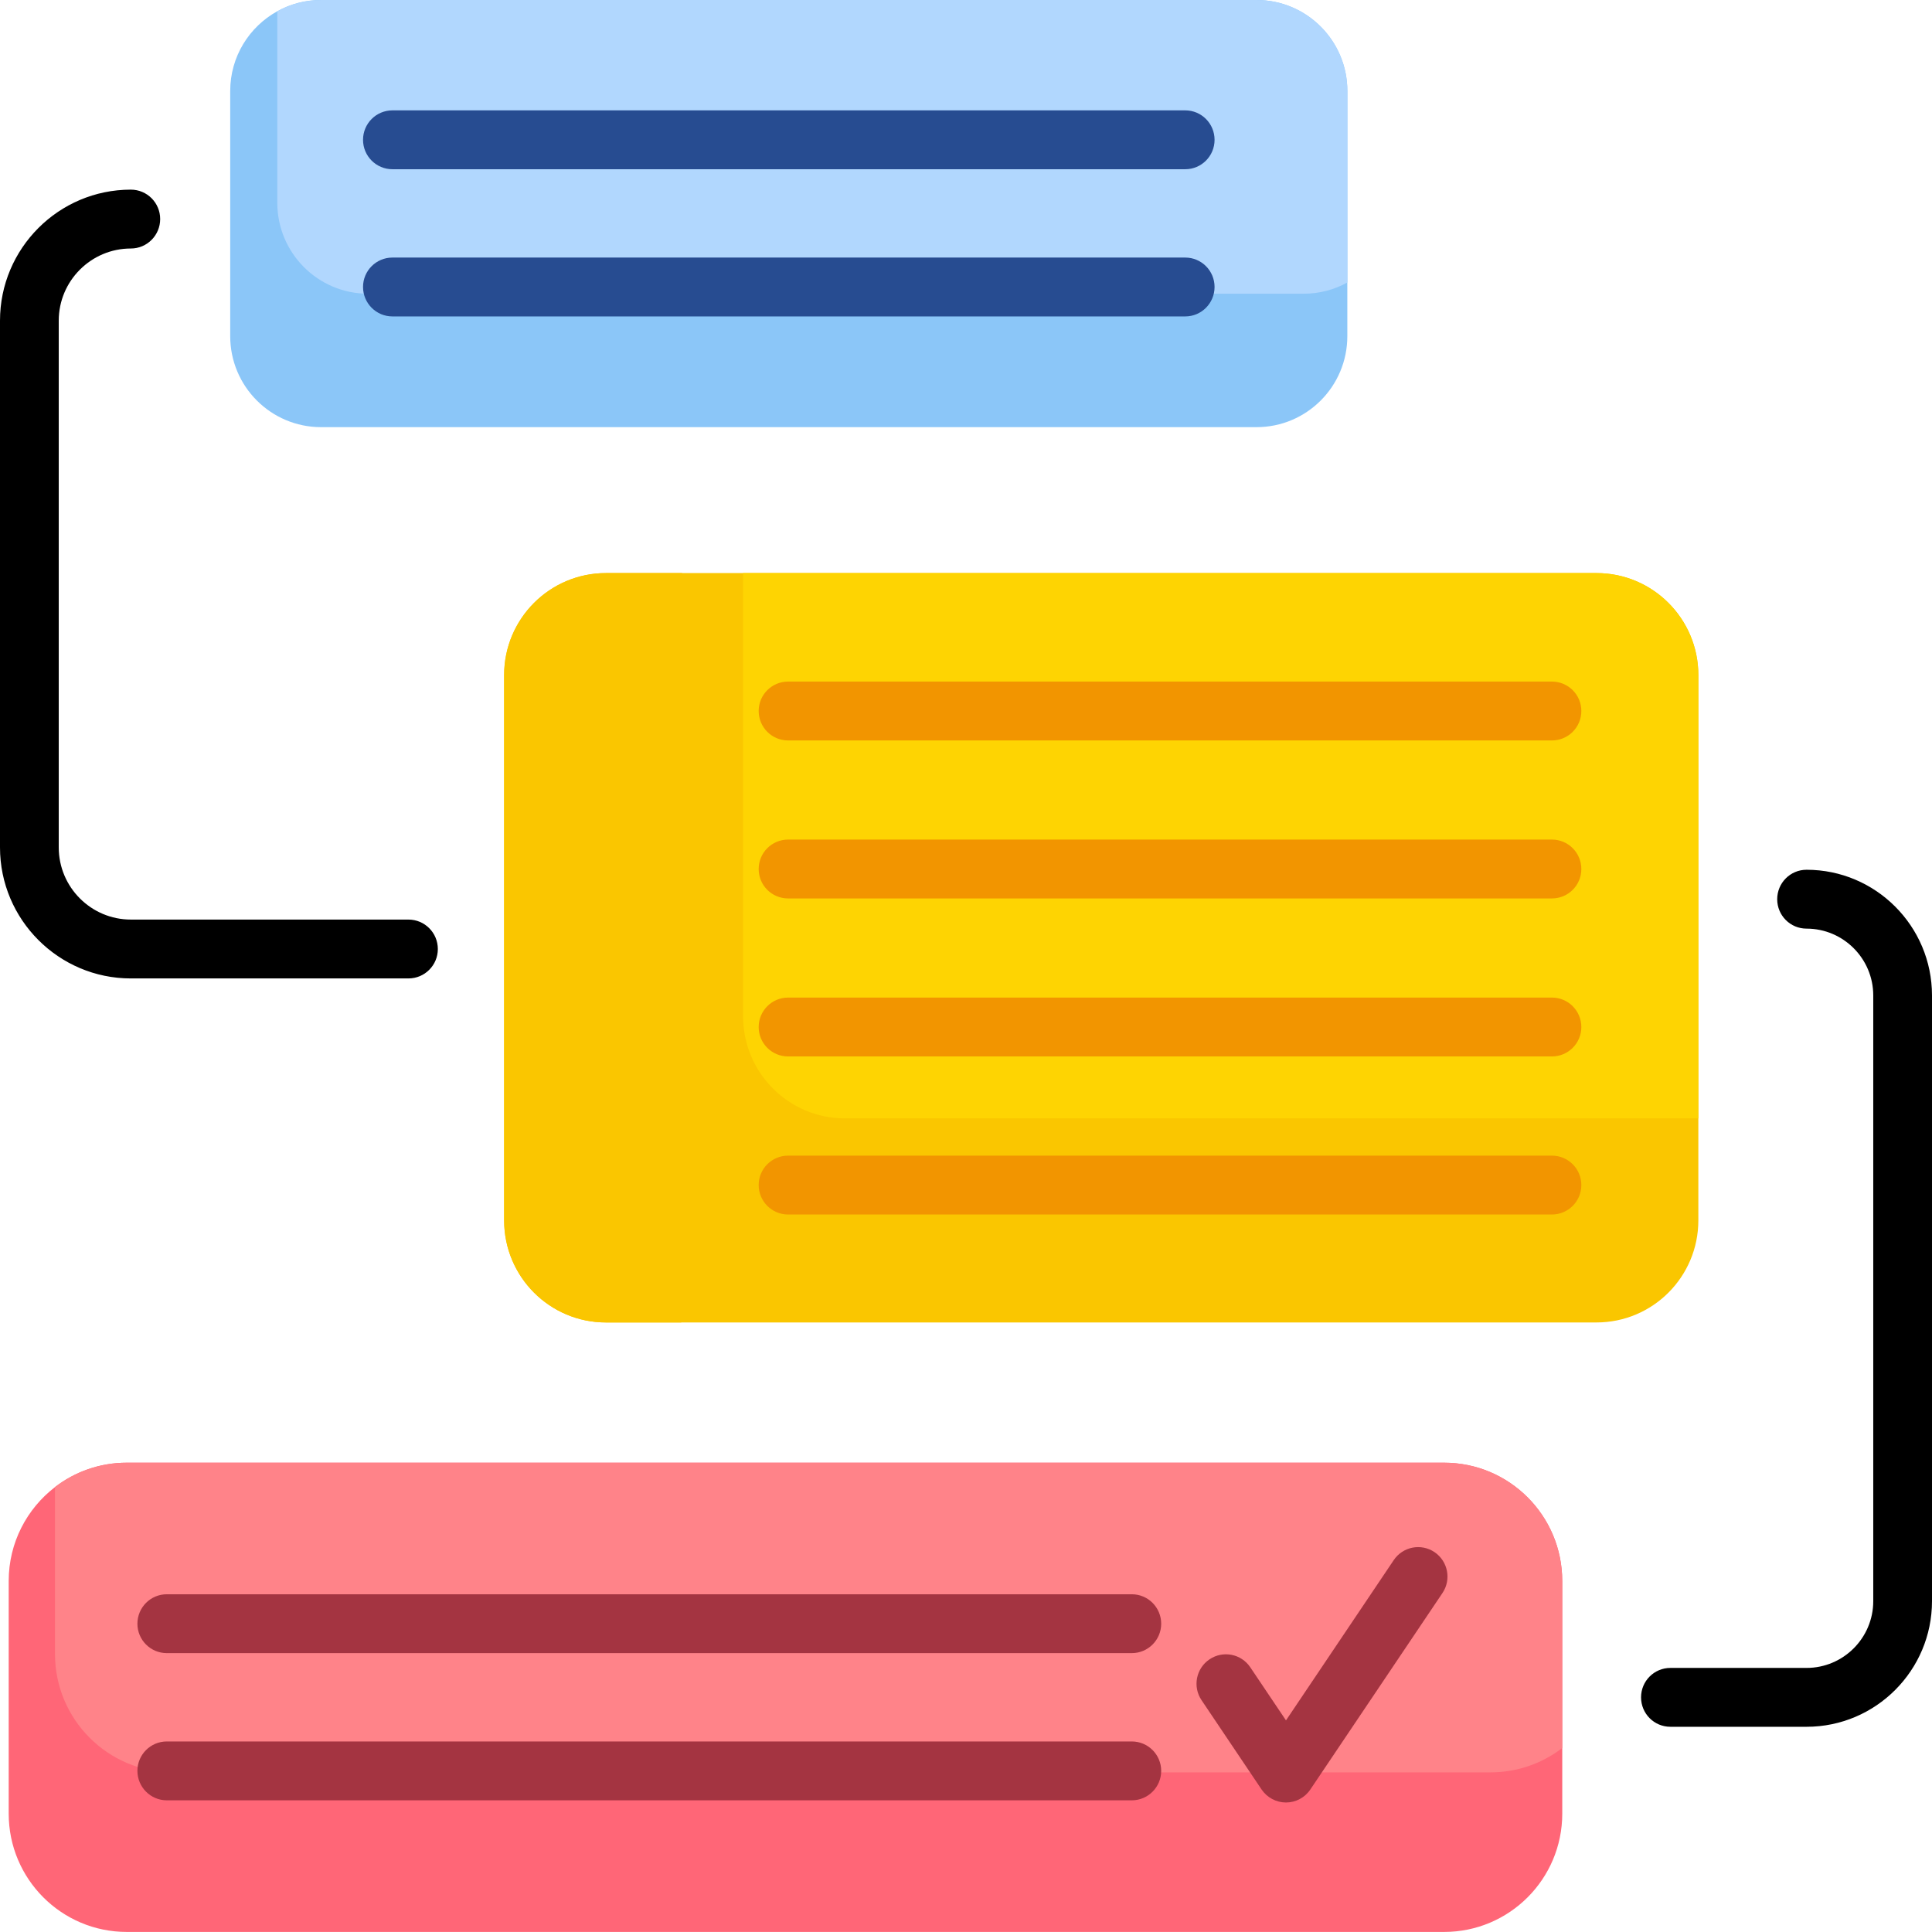 <svg width="32" height="32" viewBox="0 0 32 32" fill="none" xmlns="http://www.w3.org/2000/svg">
<path d="M25.876 26.186V30.039C25.876 31.122 25 31.999 23.919 31.999H2.1C1.019 31.999 0.144 31.122 0.144 30.039V26.186C0.144 25.552 0.445 24.988 0.912 24.63C1.241 24.377 1.653 24.227 2.1 24.227H23.919C25 24.227 25.876 25.104 25.876 26.186Z" fill="#FF6677"/>
<path d="M25.875 26.186V28.953C25.546 29.206 25.134 29.356 24.687 29.356H2.867C1.787 29.356 0.911 28.479 0.911 27.396V24.63C1.24 24.377 1.652 24.227 2.099 24.227H23.919C24.999 24.227 25.875 25.104 25.875 26.186Z" fill="#FF8389"/>
<path d="M28.13 11.182V20.213C28.13 21.147 27.375 21.904 26.443 21.904H10.037C9.105 21.904 8.35 21.147 8.35 20.213V11.182C8.35 10.249 9.105 9.492 10.037 9.492H26.443C27.375 9.492 28.13 10.249 28.13 11.182Z" fill="#FAC600"/>
<path d="M28.13 11.182V18.524H13.995C13.063 18.524 12.308 17.767 12.308 16.833V9.492H26.443C27.375 9.492 28.13 10.249 28.13 11.182Z" fill="#FED402"/>
<path d="M11.298 9.492V21.791L11.283 21.904H10.037C9.105 21.904 8.35 21.147 8.35 20.213V11.182C8.35 10.249 9.105 9.492 10.037 9.492H11.298Z" fill="#FAC600"/>
<path d="M22.316 1.507V5.568C22.316 6.4 21.643 7.075 20.812 7.075H5.318C4.487 7.075 3.813 6.4 3.813 5.568V1.507C3.813 0.939 4.127 0.444 4.592 0.187C4.807 0.067 5.055 0 5.318 0H20.812C21.643 0 22.316 0.675 22.316 1.507Z" fill="#8BC6F8"/>
<path d="M22.317 1.507V4.678C22.102 4.798 21.855 4.865 21.591 4.865H6.097C5.266 4.865 4.593 4.19 4.593 3.358V0.187C4.808 0.067 5.055 0 5.319 0H20.812C21.644 0 22.317 0.675 22.317 1.507Z" fill="#B1D7FE"/>
<path d="M25.705 11.289H13.053C12.784 11.289 12.566 11.507 12.566 11.776C12.566 12.046 12.784 12.264 13.053 12.264H25.705C25.974 12.264 26.192 12.046 26.192 11.776C26.192 11.507 25.974 11.289 25.705 11.289Z" fill="#F29500"/>
<path d="M25.705 13.906H13.053C12.784 13.906 12.566 14.124 12.566 14.394C12.566 14.663 12.784 14.881 13.053 14.881H25.705C25.974 14.881 26.192 14.663 26.192 14.394C26.192 14.124 25.974 13.906 25.705 13.906Z" fill="#F29500"/>
<path d="M25.705 16.523H13.053C12.784 16.523 12.566 16.742 12.566 17.011C12.566 17.28 12.784 17.498 13.053 17.498H25.705C25.974 17.498 26.192 17.28 26.192 17.011C26.192 16.742 25.974 16.523 25.705 16.523Z" fill="#F29500"/>
<path d="M25.705 19.141H13.053C12.784 19.141 12.566 19.359 12.566 19.628C12.566 19.897 12.784 20.116 13.053 20.116H25.705C25.974 20.116 26.192 19.897 26.192 19.628C26.192 19.359 25.974 19.141 25.705 19.141Z" fill="#F29500"/>
<path d="M7.252 15.719C7.252 15.449 7.034 15.231 6.765 15.231H2.167C1.509 15.231 0.973 14.695 0.973 14.036V5.311C0.973 4.652 1.509 4.116 2.167 4.116C2.436 4.116 2.653 3.897 2.653 3.628C2.653 3.359 2.436 3.141 2.167 3.141C0.972 3.141 0 4.114 0 5.311V14.036C0 15.232 0.972 16.206 2.167 16.206H6.765C7.034 16.206 7.252 15.988 7.252 15.719Z" fill="black"/>
<path d="M6.5 5.241H19.631C19.9 5.241 20.117 5.022 20.117 4.753C20.117 4.484 19.9 4.266 19.631 4.266H6.5C6.231 4.266 6.013 4.484 6.013 4.753C6.013 5.022 6.231 5.241 6.5 5.241Z" fill="#274C91"/>
<path d="M6.5 2.803H19.631C19.9 2.803 20.117 2.585 20.117 2.316C20.117 2.046 19.9 1.828 19.631 1.828H6.5C6.231 1.828 6.013 2.046 6.013 2.316C6.013 2.585 6.231 2.803 6.5 2.803Z" fill="#274C91"/>
<path d="M18.746 28.844H2.763C2.494 28.844 2.276 29.062 2.276 29.331C2.276 29.6 2.494 29.819 2.763 29.819H18.746C19.015 29.819 19.233 29.6 19.233 29.331C19.233 29.062 19.015 28.844 18.746 28.844Z" fill="#A43441"/>
<path d="M18.746 26.406H2.763C2.494 26.406 2.276 26.624 2.276 26.894C2.276 27.163 2.494 27.381 2.763 27.381H18.746C19.015 27.381 19.233 27.163 19.233 26.894C19.233 26.624 19.015 26.406 18.746 26.406Z" fill="#A43441"/>
<path d="M29.922 14.406C29.653 14.406 29.436 14.624 29.436 14.894C29.436 15.163 29.653 15.381 29.922 15.381C30.532 15.381 31.027 15.878 31.027 16.488V26.52C31.027 27.13 30.531 27.626 29.922 27.626H27.667C27.398 27.626 27.181 27.844 27.181 28.113C27.181 28.383 27.398 28.601 27.667 28.601H29.922C31.068 28.601 32 27.667 32 26.52V16.488C32 15.34 31.068 14.406 29.922 14.406Z" fill="black"/>
<path d="M23.76 25.708C23.537 25.558 23.235 25.617 23.085 25.84L21.3 28.495L20.709 27.616C20.559 27.392 20.256 27.333 20.033 27.484C19.81 27.634 19.751 27.937 19.901 28.16L20.896 29.64C20.987 29.774 21.138 29.855 21.3 29.855C21.462 29.855 21.613 29.774 21.703 29.64L23.892 26.385C24.042 26.162 23.983 25.859 23.76 25.708Z" fill="#A43441"/>
</svg>
